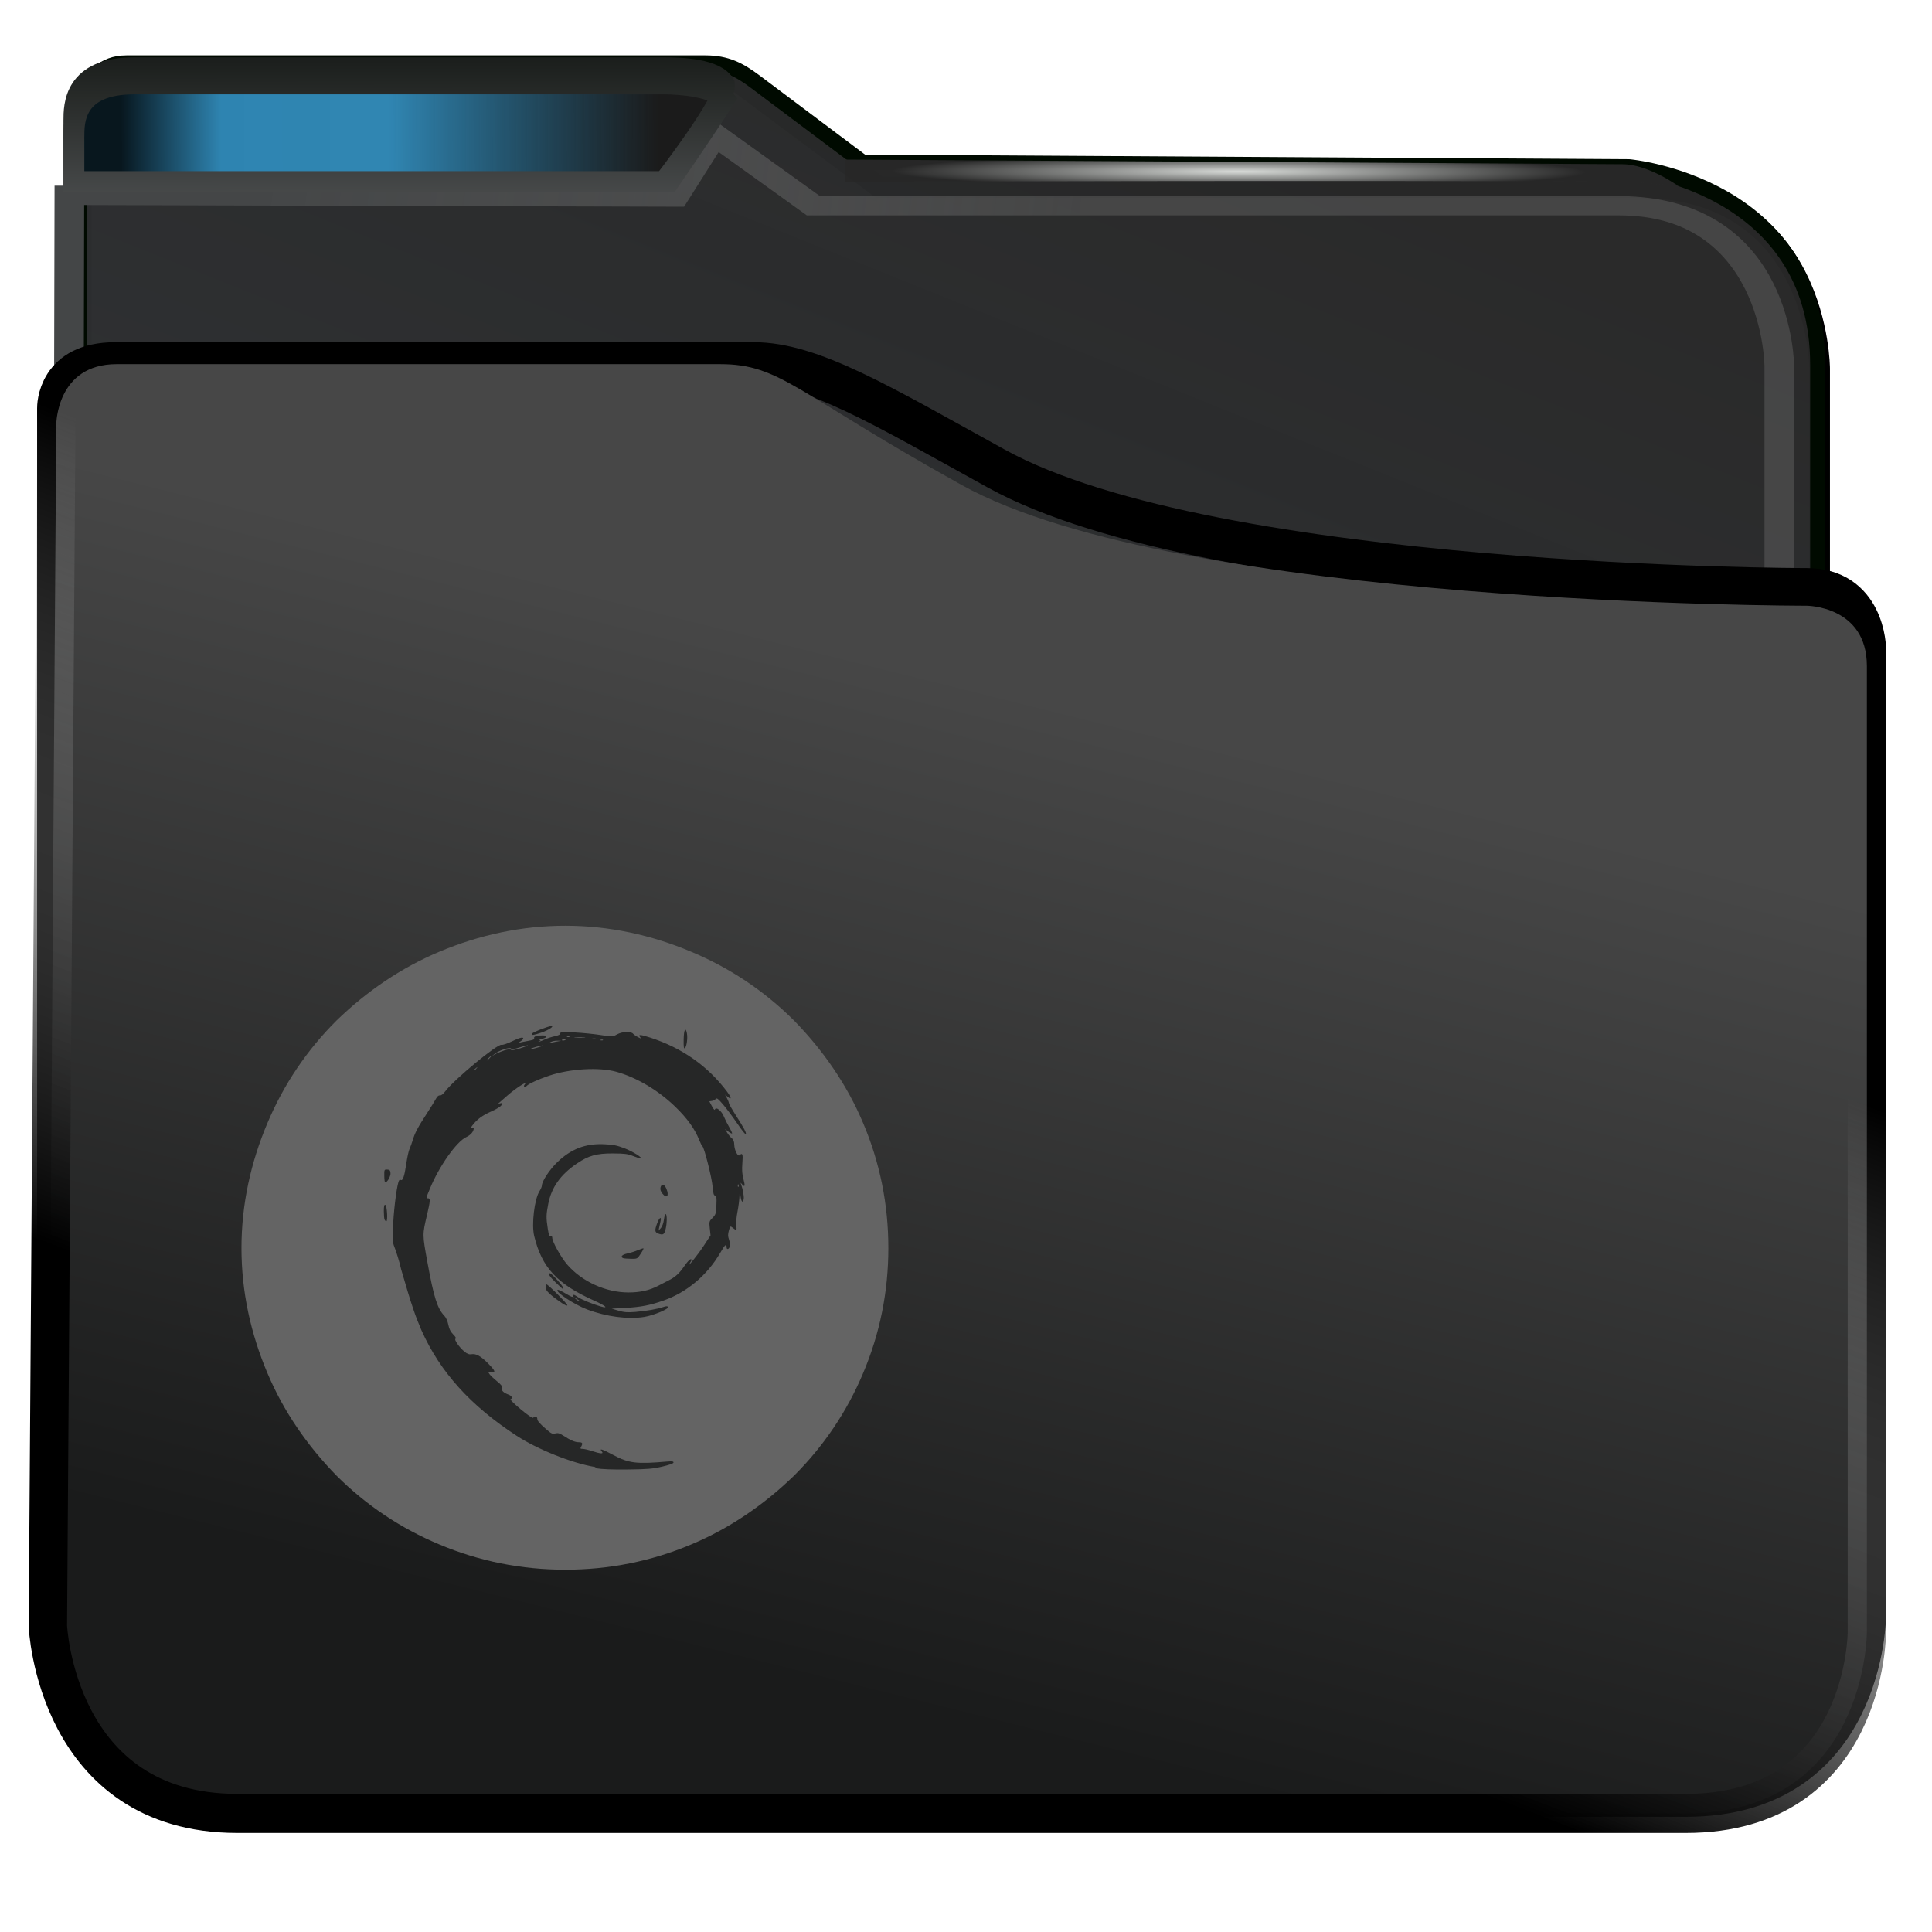 <svg width="32" height="32" version="1.1" viewBox="0 0 32 32" xmlns="http://www.w3.org/2000/svg" xmlns:xlink="http://www.w3.org/1999/xlink">
<defs>
<style id="current-color-scheme" type="text/css">.ColorScheme-Highlight {
        color:#3daee9;
      }</style>
<linearGradient id="linearGradient6218" x1="408.33" x2="437.79" y1="555.74" y2="492.4" gradientTransform="matrix(1.001 0 0 .851 -.236 72.315)" gradientUnits="userSpaceOnUse">
<stop style="stop-color:#353a3f;stop-opacity:.996" offset="0"/>
<stop style="stop-color:#272727;stop-opacity:.989" offset="1"/>
</linearGradient>
<linearGradient id="linearGradient850" x1="392.59" x2="420.29" y1="501.23" y2="503.48" gradientUnits="userSpaceOnUse">
<stop style="stop-color:#444647" offset="0"/>
<stop style="stop-color:#696969;stop-opacity:.427" offset="1"/>
</linearGradient>
<radialGradient id="radialGradient6178-3" cx="397.99" cy="485.79" r="11.249" gradientTransform="matrix(-0 .048 -1.024 -.002 538.49 -12.448)" gradientUnits="userSpaceOnUse">
<stop style="stop-color:#d8dbd8" offset="0"/>
<stop style="stop-color:#272727;stop-opacity:.989" offset="1"/>
</radialGradient>
<linearGradient id="linearGradient2676" x1="406.46" x2="414.47" y1="539.62" y2="506.87" gradientUnits="userSpaceOnUse">
<stop style="stop-color:#1a1b1b" offset="0"/>
<stop style="stop-color:#474747" offset="1"/>
</linearGradient>
<linearGradient id="linearGradient2684" x1="395.58" x2="404.77" y1="530.01" y2="505.63" gradientUnits="userSpaceOnUse">
<stop offset="0"/>
<stop style="stop-color:#c3c3c3;stop-opacity:0" offset="1"/>
</linearGradient>
<linearGradient id="linearGradient25029" x1="12.021" x2="12.012" y1="7.281" y2="-.726" gradientUnits="userSpaceOnUse">
<stop style="stop-color:#4f5152" offset="0"/>
<stop style="stop-color:#010501" offset="1"/>
</linearGradient>
<linearGradient id="linearGradient25155" x1="21.812" x2="4.004" y1="3.934" y2="4" gradientUnits="userSpaceOnUse">
<stop style="stop-color:#1b1b1b" offset="0"/>
<stop style="stop-color:#090909;stop-opacity:.245" offset=".5"/>
<stop style="stop-color:#010101;stop-opacity:.239" offset=".813"/>
<stop style="stop-opacity:.87" offset="1"/>
</linearGradient>
</defs>
<path transform="matrix(.489 0 0 .498 -187.85 -240.96)" d="m386.9 524.24v-36.16s0.048-1.719 1.589-1.719c0 0 20.043-0.029 20.354 0l5.094 3.725 25.709 3e-3c6.139 0 6.139 6.027 6.139 6.027v28.124" style="fill:none;stroke-width:.7;stroke:#000"/>
<path transform="matrix(.49 0 0 .498 -187.87 -240.89)" d="m387.68 485.81c-1.586 0-1.586 2.008-1.586 2.008v40.168h58.756s1e-5 -19.324 0-32.134c0-6.025-6.373-6.588-6.373-6.588l-25.913-0.154-3.631-2.682c-0.532-0.391-0.966-0.618-1.681-0.618z" style="fill:url(#linearGradient6218);stroke-linecap:round;stroke-linejoin:bevel;stroke-width:.508;stroke:#000a00"/>
<path transform="matrix(.491 0 0 .319 -188.93 -153.06)" d="m387.05 540.32 0.076-50.366 20.402 0.09 1.34-3.261 3.357 3.711h27.167c5.417 0 5.417 8.356 5.417 8.356v28.254" style="fill:none;stroke-width:1px;stroke:url(#linearGradient850)"/>
<path transform="matrix(.5 0 0 .5 -.002 5.801e-7)" d="m28.004 5.286v0.734s17.353-0.057 26-9e-7l1.596 0.142s-0.991-0.717-1.839-0.722z" style="fill:url(#radialGradient6178-3);stroke-width:.666"/>
<path transform="matrix(.49 0 0 .54 -188.09 -264.07)" d="m385.76 501.54v37.005s0 5.551 6.12 5.551c0 0 40.125 1e-3 48.963 0 6.12-6.5e-4 6.12-5.551 6.12-5.551 4.6e-4 -8.012 0-29.604 0-29.604s0-1.85-2.04-1.85c0 0-20 0-27.389-3.7-3.894-1.95-6.22-3.228-8.203-3.228h-21.573c-2.04 0-1.998 1.378-1.998 1.378z" style="fill:none;stroke-linejoin:round;stroke-width:1.297;stroke:#000"/>
<path transform="matrix(.49 0 0 .499 -187.96 -241.91)" d="m385.21 538.76s0.268 6.221 6.404 6.221c9.658 1e-3 40.126 0 48.963 0 6.12 0 6.12-6.013 6.12-6.013v-32.069c0-2.004-2.04-2.004-2.04-2.004s-21.191 0.012-28.562-4.009c-5.62-3.066-6.12-4.009-8.16-4.009h-20.401c-2.04 0-2.04 2.004-2.04 2.004z" style="fill:url(#linearGradient2676);stroke-linejoin:round;stroke-width:1.297;stroke:url(#linearGradient2684)"/>
<g transform="matrix(.5 0 0 .5 20.981 -.669)">
<path d="m-13.373 38.533c-0.534-1.265-1.322-2.404-2.288-3.391-0.991-0.987-2.135-1.746-3.406-2.277-1.322-0.557-2.72-0.861-4.169-0.861-1.449 0-2.847 0.304-4.169 0.86-1.271 0.532-2.415 1.316-3.406 2.277-0.991 0.987-1.754 2.126-2.288 3.391-0.559 1.316-0.864 2.708-0.864 4.151 0 1.443 0.305 2.834 0.864 4.15 0.534 1.265 1.322 2.404 2.288 3.391 0.991 0.987 2.135 1.746 3.406 2.277 1.322 0.557 2.72 0.835 4.169 0.835 1.449 0 2.847-0.278 4.169-0.835 1.271-0.532 2.415-1.316 3.406-2.277 0.991-0.987 1.754-2.126 2.288-3.391 0.559-1.316 0.839-2.708 0.839-4.15 3.67e-4 -1.443-0.279-2.834-0.839-4.15z" style="fill:#646464;stroke-width:.045"/>
<path transform="translate(-42.45 -1.18)" d="m20.207 51.116c-0.8-0.133-1.934-0.6-2.601-1.034-1.534-1-2.538-2.113-3.159-3.502-0.2-0.467-0.319-0.8-0.667-2.001-0.067-0.3-0.18-0.636-0.222-0.741-0.07-0.177-0.074-0.236-0.043-0.826 0.029-0.534 0.133-1.334 0.2-1.398 0.01-0.015 0.033-0.019 0.052-0.008 0.063 0.037 0.121-0.135 0.178-0.527 0.031-0.215 0.08-0.441 0.109-0.501 0.029-0.061 0.077-0.194 0.108-0.297 0.071-0.237 0.167-0.419 0.466-0.878 0.131-0.202 0.268-0.422 0.303-0.489 0.042-0.079 0.087-0.117 0.129-0.109 0.04 0.008 0.107-0.043 0.177-0.135 0.303-0.4 1.732-1.581 1.864-1.541 0.036 0.011 0.187-0.039 0.335-0.11 0.268-0.13 0.386-0.159 0.386-0.098 0 0.018-0.039 0.058-0.086 0.09-0.083 0.055-0.081 0.056 0.048 0.026 0.074-0.017 0.198-0.041 0.276-0.054 0.096-0.016 0.135-0.039 0.122-0.072-0.012-0.029 0.016-0.058 0.069-0.072 0.132-0.034 0.337-0.028 0.337 0.009 0 0.045-0.117 0.09-0.21 0.081-0.064-6e-3 -0.067-6.67e-4 -0.019 0.03 0.047 0.031 0.048 0.038 0.003 0.038-0.03 3.07e-4 -0.044 0.01-0.032 0.021 0.012 0.011 0.092-0.013 0.177-0.055 0.086-0.042 0.242-0.094 0.348-0.116 0.13-0.027 0.193-0.058 0.193-0.096 0-0.049 0.061-0.054 0.469-0.033 0.258 0.013 0.647 0.052 0.864 0.086 0.396 0.062 0.396 0.062 0.543-0.019 0.177-0.098 0.461-0.11 0.536-0.024 0.027 0.032 0.103 0.084 0.167 0.116 0.105 0.052 0.112 0.052 0.068 6.67e-4 -0.085-0.098-5.8e-4 -0.096 0.326 0.01 1.054 0.339 1.914 0.942 2.551 1.792 0.151 0.201 0.16 0.292 0.017 0.169l-0.082-0.07 0.063 0.118c0.034 0.065 0.063 0.137 0.063 0.161 0 0.024 0.101 0.203 0.225 0.397 0.279 0.437 0.357 0.584 0.339 0.638-0.008 0.023-0.132-0.131-0.275-0.342-0.143-0.211-0.355-0.496-0.471-0.633-0.173-0.204-0.218-0.239-0.253-0.195-0.024 0.029-0.081 0.058-0.128 0.065l-0.085 0.012 0.084 0.159c0.046 0.087 0.09 0.141 0.098 0.119 0.04-0.116 0.228 0.036 0.313 0.254 0.028 0.071 0.101 0.216 0.163 0.323 0.062 0.107 0.105 0.202 0.096 0.212-0.009 0.009-0.066-0.02-0.126-0.065l-0.109-0.082 0.074 0.122c0.041 0.067 0.109 0.149 0.152 0.182 0.053 0.041 0.079 0.107 0.081 0.209 0.005 0.188 0.117 0.41 0.178 0.352 0.095-0.091 0.115-0.034 0.091 0.265-0.018 0.22-0.008 0.365 0.034 0.519 0.064 0.234 0.05 0.292-0.043 0.182-0.059-0.07-0.06-0.069-0.033 0.003 0.057 0.155 0.099 0.386 0.087 0.477-0.022 0.169-0.088 0.099-0.111-0.118l-0.022-0.212-0.007 0.225c-0.003 0.124-0.034 0.364-0.067 0.532-0.034 0.171-0.051 0.377-0.039 0.465 0.023 0.165 0.007 0.171-0.137 0.053-0.059-0.048-0.069-0.038-0.109 0.105-0.034 0.121-0.034 0.189 0.001 0.29 0.025 0.073 0.04 0.171 0.032 0.219-0.017 0.11-0.109 0.145-0.109 0.041 0-0.131-0.052-0.084-0.21 0.189-0.428 0.738-1.106 1.309-1.872 1.578-0.452 0.159-0.755 0.218-1.265 0.246l-0.459 0.025 0.227 0.067c0.183 0.054 0.29 0.062 0.555 0.042 0.346-0.027 0.753-0.099 0.938-0.166 0.074-0.027 0.123-0.028 0.149-4e-3 0.06 0.058-0.473 0.284-0.789 0.335-0.538 0.087-1.259-0.007-1.895-0.248-0.431-0.163-1.072-0.589-0.974-0.647 0.019-0.011 0.14 0.045 0.271 0.124 0.167 0.101 0.237 0.128 0.237 0.09 0-0.072 0.025-0.068 0.157 0.022 0.119 0.082 0.487 0.233 0.752 0.31 0.289 0.084 0.177-0.018-0.21-0.191-1.224-0.548-1.732-1.095-1.985-2.14-0.093-0.383 0.007-1.223 0.176-1.486 0.043-0.067 0.078-0.149 0.078-0.182 0-0.145 0.253-0.53 0.512-0.779 0.457-0.439 0.932-0.621 1.549-0.594 0.298 0.013 0.426 0.038 0.674 0.133 0.282 0.108 0.636 0.333 0.527 0.335-0.026 5.4e-4 -0.137-0.035-0.249-0.08-0.169-0.068-0.278-0.081-0.661-0.083-0.539-2e-3 -0.802 0.071-1.186 0.33-0.544 0.367-0.846 0.79-0.953 1.333-0.072 0.364-0.074 0.465-0.018 0.827 0.032 0.208 0.055 0.269 0.096 0.255 0.034-0.012 0.053 6e-3 0.053 0.051 0 0.129 0.293 0.653 0.496 0.887 0.489 0.564 1.279 0.923 2.029 0.923 0.389 0 0.704-0.072 0.994-0.226 0.116-0.062 0.263-0.138 0.326-0.169 0.223-0.108 0.361-0.232 0.522-0.468 0.09-0.131 0.187-0.238 0.217-0.238 0.044 0 0.042 0.019-0.01 0.101-0.171 0.27 0.23-0.221 0.438-0.537l0.232-0.353-0.025-0.232c-0.024-0.223-0.021-0.237 0.09-0.349 0.107-0.108 0.117-0.14 0.129-0.428 0.011-0.258 0.003-0.312-0.044-0.312-0.044-2.54e-4 -0.063-0.068-0.082-0.294-0.025-0.299-0.279-1.304-0.338-1.34-0.018-0.011-0.067-0.107-0.11-0.215-0.144-0.363-0.396-0.712-0.789-1.093-0.566-0.547-1.279-0.97-1.952-1.158-0.573-0.159-1.545-0.102-2.238 0.133-0.338 0.115-0.671 0.266-0.727 0.331-0.025 0.029-0.062 0.044-0.082 0.032-0.021-0.012-0.015-0.045 0.014-0.078 0.128-0.148-0.296 0.123-0.569 0.363-0.165 0.145-0.306 0.268-0.313 0.274-0.007 0.005 0.025 2.53e-4 0.071-0.011 0.077-0.019 0.081-0.014 0.039 0.061-0.027 0.048-0.167 0.135-0.339 0.21-0.289 0.126-0.476 0.264-0.624 0.462-0.059 0.079-0.063 0.096-0.016 0.079 0.033-0.012 0.06-0.005 0.06 0.017 0 0.105-0.099 0.222-0.246 0.29-0.326 0.152-0.898 0.963-1.205 1.708-0.137 0.332-0.134 0.32-0.06 0.32 0.078 0 0.073 0.085-0.035 0.544-0.157 0.668-0.157 0.646 0.014 1.586 0.208 1.145 0.329 1.527 0.56 1.764 0.054 0.056 0.107 0.174 0.13 0.293 0.028 0.142 0.075 0.235 0.163 0.324 0.08 0.081 0.107 0.131 0.076 0.142-0.06 0.021 0.129 0.292 0.302 0.432 0.087 0.07 0.151 0.094 0.221 0.081 0.153-0.028 0.309 0.056 0.548 0.298 0.249 0.25 0.274 0.318 0.109 0.295-0.106-0.015-0.109-0.012-0.056 0.064 0.03 0.044 0.141 0.15 0.246 0.235 0.148 0.12 0.186 0.172 0.168 0.228-0.027 0.081 0.049 0.156 0.222 0.22 0.107 0.039 0.141 0.124 0.061 0.15-0.024 0.008 0.126 0.157 0.335 0.331 0.235 0.196 0.393 0.304 0.415 0.283 0.059-0.055 0.136-0.039 0.137 0.03 0.001 0.075 0.069 0.154 0.312 0.365 0.154 0.133 0.192 0.15 0.286 0.125 0.086-0.023 0.14-0.008 0.262 0.071 0.242 0.157 0.389 0.22 0.515 0.22 0.124 0 0.141 0.034 0.077 0.149-0.034 0.061-0.027 0.071 0.051 0.071 0.05 0 0.191 0.033 0.313 0.073 0.278 0.092 0.394 0.098 0.324 0.017-0.103-0.119 6e-3 -0.087 0.374 0.111 0.514 0.277 0.774 0.308 1.798 0.218 0.152-0.013 0.201-0.005 0.201 0.032 0 0.032-0.132 0.08-0.373 0.136-0.317 0.074-0.487 0.088-1.138 0.096-0.513 6e-3 -0.864-0.007-1.064-0.041zm-0.523-5.504c0-0.008-0.047-0.042-0.105-0.076l-0.105-0.061 0.09 0.076c0.088 0.074 0.12 0.09 0.12 0.061zm5.268-3.848c-0.012-0.029-0.021-0.021-0.023 0.022-2e-3 0.039 0.007 0.06 0.02 0.048 0.013-0.012 0.014-0.044 0.003-0.07zm-8.682-3.851c0.048-0.058 0.046-0.06-0.014-0.014-0.037 0.028-0.067 0.057-0.067 0.064 0 0.03 0.031 0.011 0.081-0.05zm0.435-0.34c0.038-0.04 0.061-0.073 0.05-0.073s-0.05 0.033-0.088 0.073c-0.038 0.04-0.061 0.073-0.05 0.073s0.05-0.033 0.088-0.073zm0.482-0.258c0.126-0.041 0.198-0.048 0.224-0.023 0.027 0.026 0.125 0.01 0.309-0.047 0.148-0.047 0.263-0.091 0.255-0.099-0.008-8e-3 -0.131 0.022-0.272 0.068-0.194 0.062-0.263 0.071-0.285 0.038-0.036-0.057-0.385 0.055-0.534 0.171l-0.102 0.08 0.11-0.063c0.06-0.035 0.193-0.09 0.295-0.124zm1.103-0.093c0.111-0.032 0.195-0.064 0.187-0.072-0.018-0.017-0.414 0.092-0.414 0.114 0 0.022 0.003 0.022 0.226-0.042zm0.634-0.2 0.153-0.027-0.134-0.003c-0.074-2e-3 -0.177 0.022-0.23 0.053-0.062 0.036-0.069 0.047-0.019 0.03 0.042-0.014 0.145-0.038 0.23-0.053zm0.304-0.069c0.012-0.018-0.013-0.025-0.055-0.014-0.089 0.022-0.101 0.047-0.021 0.047 0.03 0 0.065-0.015 0.077-0.033zm1.235 0.011c-0.013-0.012-0.046-0.013-0.073-0.003-0.031 0.012-0.021 0.02 0.023 0.022 0.04 0.001 0.063-0.007 0.05-0.019zm-0.229-0.04c-0.037-0.009-0.097-0.009-0.134 0-0.037 0.009-0.007 0.017 0.067 0.017s0.104-0.007 0.067-0.017zm-0.382-0.038c-0.078-0.008-0.216-8e-3 -0.306-2.41e-4 -0.09 0.008-0.026 0.014 0.142 0.014 0.168 1.33e-4 0.242-6e-3 0.164-0.014zm-0.499-0.032c-0.013-0.012-0.046-0.014-0.073-0.003-0.031 0.012-0.021 0.02 0.023 0.022 0.04 0.001 0.063-0.007 0.05-0.019zm-0.259 8.825c-0.39-0.268-0.534-0.407-0.534-0.513 0-0.056 0.013-0.102 0.029-0.102 0.055 0 0.707 0.653 0.692 0.694-0.008 0.024-0.087-0.009-0.188-0.079zm-0.201-0.68c-0.202-0.196-0.267-0.302-0.185-0.302 0.049 0 0.426 0.414 0.426 0.468 0 0.025-0.005 0.046-0.011 0.046-6e-3 0-0.109-0.095-0.23-0.212zm2.239-0.803c-0.107-0.041-0.04-0.118 0.134-0.154 0.1-0.021 0.259-0.071 0.353-0.111 0.094-0.04 0.178-0.067 0.186-0.059 0.008 8e-3 -0.034 0.09-0.095 0.181-0.109 0.166-0.111 0.167-0.32 0.164-0.116-0.001-0.232-0.011-0.258-0.021zm1.148-0.821c-0.103-0.04-0.108-0.108-0.021-0.338 0.074-0.198 0.151-0.237 0.108-0.055-0.015 0.066-0.036 0.161-0.046 0.211l-0.018 0.092 0.076-0.084c0.045-0.049 0.087-0.166 0.103-0.284 0.014-0.11 0.041-0.192 0.06-0.18 0.047 0.028 0.042 0.318-0.009 0.514-0.045 0.17-0.085 0.19-0.254 0.125zm-9.054-0.461c-0.013-0.032-0.023-0.157-0.023-0.278 0-0.16 0.013-0.216 0.048-0.205 0.057 0.018 0.09 0.542 0.034 0.542-0.02 0-0.046-0.026-0.059-0.058zm9.204-0.859c-0.059-0.077-0.078-0.138-0.061-0.203 0.035-0.132 0.125-0.114 0.192 0.04 0.104 0.239 0.014 0.351-0.131 0.163zm-9.212-0.583c-0.003-0.208-2e-5 -0.215 0.096-0.211 0.081 0.003 0.101 0.024 0.11 0.116 0.011 0.104-0.107 0.31-0.177 0.31-0.014 0-0.028-0.097-0.029-0.215zm9.917-4.514c0.005-0.329 0.063-0.44 0.108-0.21 0.031 0.16-0.009 0.443-0.069 0.492-0.033 0.026-0.043-0.045-0.039-0.282zm-5.027-0.197c0.015-0.044 0.543-0.252 0.64-0.252 0.114 0-0.091 0.135-0.327 0.215-0.264 0.089-0.334 0.098-0.313 0.037z" style="color:#232629;fill:#262727"/>
</g>
<path class="ColorScheme-Highlight" transform="matrix(.5 0 0 .5 -.002 5.801e-7)" d="m2.451 4 2.2e-6 2h19.553v-3.712l-17.553-2.4e-6c-2 2.4e-6 -2 1.712-2 1.712z" style="fill:currentColor;mix-blend-mode:normal"/>
<path transform="matrix(.5 0 0 .5 -.002 5.801e-7)" d="m4.451 2.243c-2 0-2 1.247-2 1.756v2.021h19.553s2.089-2.701 2-3.226c-0.277-0.509-1.438-0.551-2-0.551z" style="color:#3daee9;fill:url(#linearGradient25155);stroke-width:.69;stroke:url(#linearGradient25029)"/>
<path transform="matrix(.5 0 0 .5 -.002 5.801e-7)" d="m4.451 2.78c-2 0-2 1.247-2 1.756v1.484h19.719s1.187-1.721 1.834-2.735c-0.331-0.41-1.438-0.505-2-0.505z" style="color:#3daee9;fill:none;stroke-width:.69;stroke:url(#linearGradient25029)"/>
</svg>
